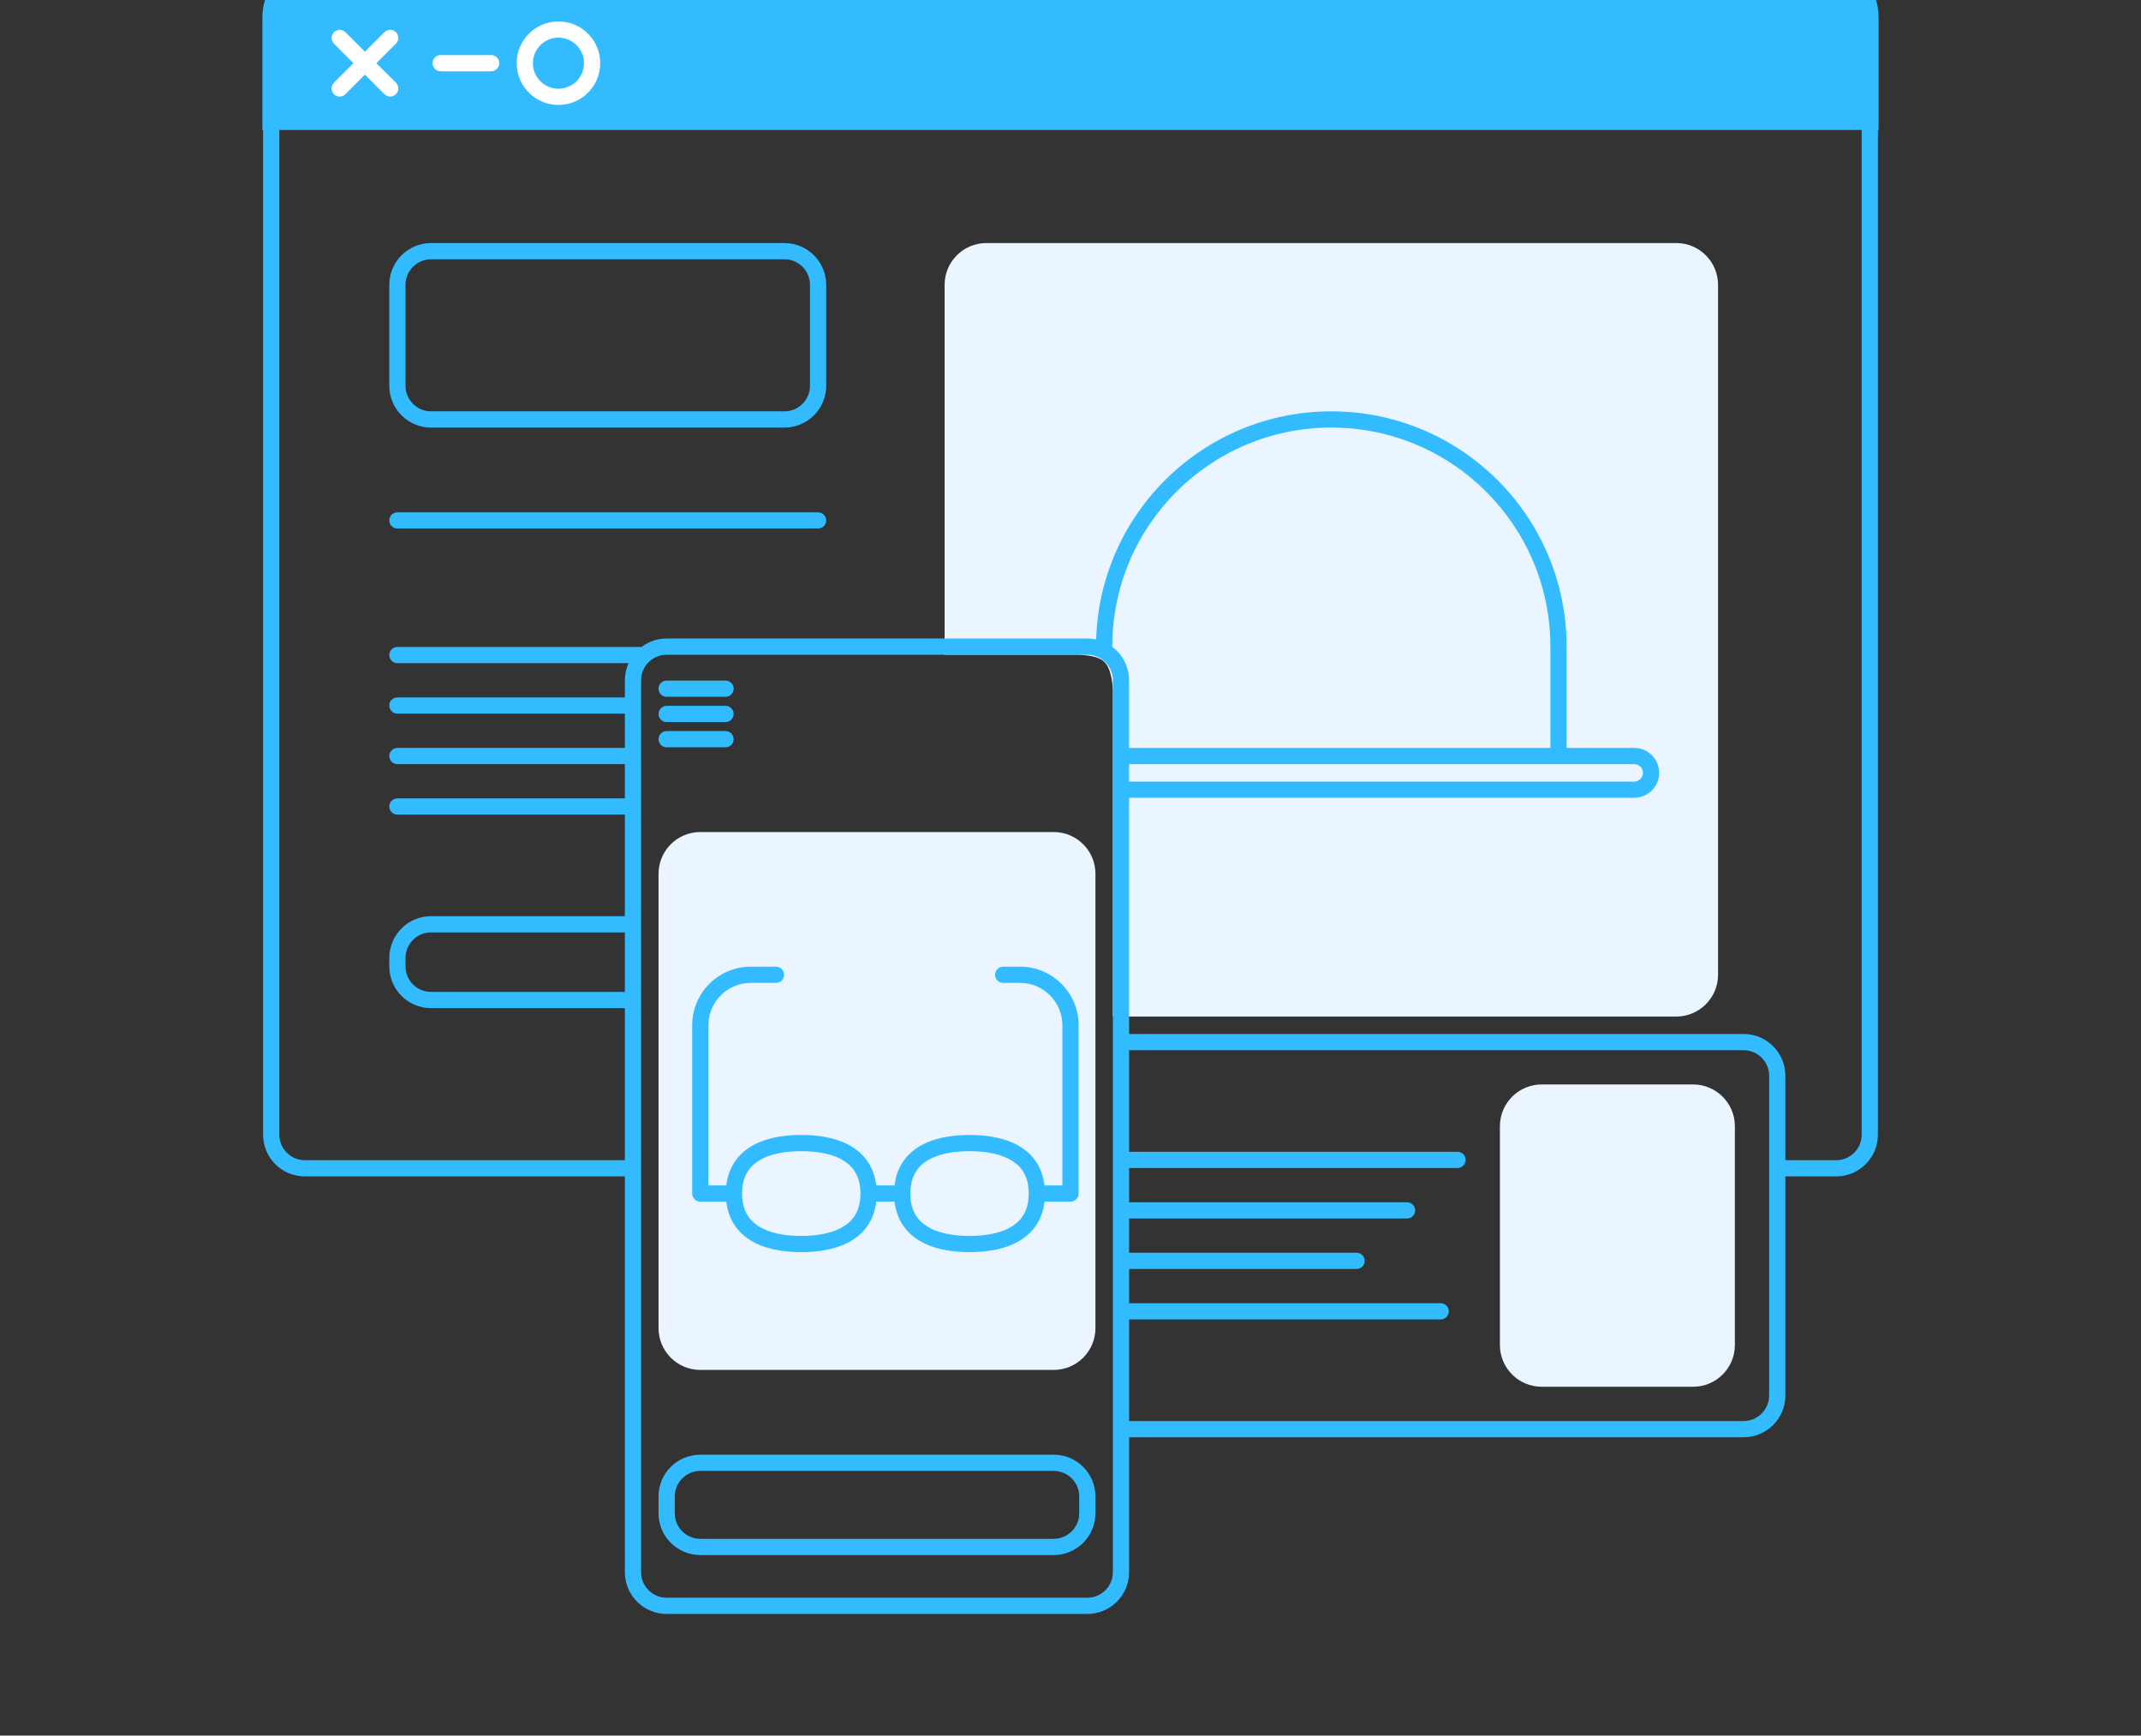 <svg width="264" height="214" viewBox="0 0 264 214" fill="none" xmlns="http://www.w3.org/2000/svg">
<rect x="0" y="0" width="264" height="214" fill="#333333" stroke="none"/>
<g clip-path="url(#clip0)">
<path d="M206.699 30.969L121.627 30.969C119.335 30.969 117.477 32.827 117.477 35.119L117.477 79.73L133.039 79.73C136.602 79.916 137.895 80.863 138.226 84.917L138.226 124.34L206.699 124.34C208.99 124.34 210.848 122.482 210.848 120.19L210.848 35.119C210.848 32.827 208.99 30.969 206.699 30.969Z" fill="#EAF5FF"/>
<path d="M82.203 107.741C82.203 105.449 84.061 103.591 86.353 103.591L129.926 103.591C132.218 103.591 134.076 105.449 134.076 107.741L134.076 163.764C134.076 166.056 132.218 167.914 129.926 167.914L86.353 167.914C84.061 167.914 82.203 166.056 82.203 163.764L82.203 107.741Z" fill="#EAF5FF"/>
<path d="M185.949 138.865C185.949 136.573 187.807 134.715 190.099 134.715L208.773 134.715C211.065 134.715 212.923 136.573 212.923 138.865L212.923 165.839C212.923 168.131 211.065 169.989 208.773 169.989L190.099 169.989C187.807 169.989 185.949 168.131 185.949 165.839L185.949 138.865Z" fill="#EAF5FF"/>
<path d="M206.699 30.969L121.627 30.969C119.335 30.969 117.477 32.827 117.477 35.119L117.477 79.73L133.039 79.73C136.602 79.916 137.895 80.863 138.226 84.917L138.226 124.34L206.699 124.34C208.99 124.34 210.848 122.482 210.848 120.19L210.848 35.119C210.848 32.827 208.99 30.969 206.699 30.969Z" stroke="#EAF5FF" stroke-width="2"/>
<path d="M82.203 107.741C82.203 105.449 84.061 103.591 86.353 103.591L129.926 103.591C132.218 103.591 134.076 105.449 134.076 107.741L134.076 163.764C134.076 166.056 132.218 167.914 129.926 167.914L86.353 167.914C84.061 167.914 82.203 166.056 82.203 163.764L82.203 107.741Z" stroke="#EAF5FF" stroke-width="2"/>
<path d="M185.949 138.865C185.949 136.573 187.807 134.715 190.099 134.715L208.773 134.715C211.065 134.715 212.923 136.573 212.923 138.865L212.923 165.839C212.923 168.131 211.065 169.989 208.773 169.989L190.099 169.989C187.807 169.989 185.949 168.131 185.949 165.839L185.949 138.865Z" stroke="#EAF5FF" stroke-width="2"/>
<path d="M37.505 -3L226.494 -3C228.788 -3 230.647 -0.695 230.647 2.149L230.647 15.022L33.352 15.022L33.352 2.149C33.352 -0.695 35.211 -3 37.505 -3Z" fill="#32BCFF" stroke="#32BCFF" stroke-width="2"/>
<path d="M135.15 79.731C135.15 80.283 135.598 80.731 136.15 80.731C136.702 80.731 137.15 80.283 137.15 79.731L135.15 79.731ZM138.225 92.218C137.673 92.218 137.225 92.666 137.225 93.218C137.225 93.77 137.673 94.218 138.225 94.218L138.225 92.218ZM138.225 96.368C137.673 96.368 137.225 96.815 137.225 97.368C137.225 97.92 137.673 98.368 138.225 98.368L138.225 96.368ZM49.003 79.768C48.451 79.768 48.003 80.216 48.003 80.768C48.003 81.321 48.451 81.768 49.003 81.768L49.003 79.768ZM49.003 85.993C48.451 85.993 48.003 86.441 48.003 86.993C48.003 87.545 48.451 87.993 49.003 87.993L49.003 85.993ZM49.003 63.169C48.451 63.169 48.003 63.617 48.003 64.169C48.003 64.721 48.451 65.169 49.003 65.169L49.003 63.169ZM100.876 65.169C101.429 65.169 101.876 64.721 101.876 64.169C101.876 63.617 101.429 63.169 100.876 63.169L100.876 65.169ZM49.003 92.218C48.451 92.218 48.003 92.666 48.003 93.218C48.003 93.77 48.451 94.218 49.003 94.218L49.003 92.218ZM49.003 98.443C48.451 98.443 48.003 98.89 48.003 99.443C48.003 99.995 48.451 100.443 49.003 100.443L49.003 98.443ZM82.202 83.918C81.65 83.918 81.202 84.366 81.202 84.918C81.202 85.47 81.65 85.918 82.202 85.918L82.202 83.918ZM89.464 85.918C90.017 85.918 90.464 85.47 90.464 84.918C90.464 84.366 90.017 83.918 89.464 83.918L89.464 85.918ZM82.202 87.031C81.65 87.031 81.202 87.478 81.202 88.031C81.202 88.583 81.65 89.031 82.202 89.031L82.202 87.031ZM89.464 89.031C90.017 89.031 90.464 88.583 90.464 88.031C90.464 87.478 90.017 87.031 89.464 87.031L89.464 89.031ZM82.202 90.143C81.65 90.143 81.202 90.591 81.202 91.143C81.202 91.695 81.65 92.143 82.202 92.143L82.202 90.143ZM89.464 92.143C90.017 92.143 90.464 91.695 90.464 91.143C90.464 90.591 90.017 90.143 89.464 90.143L89.464 92.143ZM179.724 144.016C180.276 144.016 180.724 143.568 180.724 143.016C180.724 142.464 180.276 142.016 179.724 142.016L179.724 144.016ZM173.499 150.241C174.051 150.241 174.499 149.793 174.499 149.241C174.499 148.688 174.051 148.241 173.499 148.241L173.499 150.241ZM167.274 156.466C167.826 156.466 168.274 156.018 168.274 155.466C168.274 154.913 167.826 154.466 167.274 154.466L167.274 156.466ZM177.649 162.69C178.201 162.69 178.649 162.243 178.649 161.69C178.649 161.138 178.201 160.69 177.649 160.69L177.649 162.69ZM132 147.166L132 148.166C132.553 148.166 133 147.718 133 147.166L132 147.166ZM123.701 119.192C123.148 119.192 122.701 119.64 122.701 120.192C122.701 120.744 123.148 121.192 123.701 121.192L123.701 119.192ZM86.352 147.166L85.352 147.166C85.352 147.718 85.8 148.166 86.352 148.166L86.352 147.166ZM95.689 121.192C96.241 121.192 96.689 120.744 96.689 120.192C96.689 119.64 96.241 119.192 95.689 119.192L95.689 121.192ZM201.51 92.218L192.173 92.218L192.173 94.218L201.51 94.218L201.51 92.218ZM193.173 93.218L193.173 79.731L191.173 79.731L191.173 93.218L193.173 93.218ZM137.15 79.731C137.15 64.813 149.244 52.719 164.162 52.719L164.162 50.719C148.139 50.719 135.15 63.708 135.15 79.731L137.15 79.731ZM193.173 79.731C193.173 63.708 180.184 50.719 164.162 50.719L164.162 52.719C179.08 52.719 191.173 64.813 191.173 79.731L193.173 79.731ZM204.585 95.293C204.585 93.594 203.208 92.218 201.51 92.218L201.51 94.218C202.104 94.218 202.585 94.699 202.585 95.293L204.585 95.293ZM201.51 98.368C203.208 98.368 204.585 96.991 204.585 95.293L202.585 95.293C202.585 95.886 202.104 96.368 201.51 96.368L201.51 98.368ZM138.225 94.218L192.173 94.218L192.173 92.218L138.225 92.218L138.225 94.218ZM138.225 98.368L201.51 98.368L201.51 96.368L138.225 96.368L138.225 98.368ZM32.441 15.408L32.441 139.904L34.441 139.904L34.441 15.408L32.441 15.408ZM231.559 139.904L231.559 15.408L229.559 15.408L229.559 139.904L231.559 139.904ZM226.409 145.053C229.253 145.053 231.559 142.748 231.559 139.904L229.559 139.904C229.559 141.643 228.149 143.053 226.409 143.053L226.409 145.053ZM37.591 143.053C35.852 143.053 34.441 141.643 34.441 139.904L32.441 139.904C32.441 142.748 34.747 145.053 37.591 145.053L37.591 143.053ZM49.003 65.169L100.876 65.169L100.876 63.169L49.003 63.169L49.003 65.169ZM96.727 29.97L53.153 29.97L53.153 31.97L96.727 31.97L96.727 29.97ZM53.153 29.97C50.309 29.97 48.003 32.276 48.003 35.12L50.003 35.12C50.003 33.38 51.414 31.97 53.153 31.97L53.153 29.97ZM48.003 35.12L48.003 47.569L50.003 47.569L50.003 35.12L48.003 35.12ZM48.003 47.569C48.003 50.414 50.309 52.719 53.153 52.719L53.153 50.719C51.414 50.719 50.003 49.309 50.003 47.569L48.003 47.569ZM53.153 52.719L96.727 52.719L96.727 50.719L53.153 50.719L53.153 52.719ZM96.727 52.719C99.571 52.719 101.876 50.414 101.876 47.569L99.876 47.569C99.876 49.309 98.466 50.719 96.727 50.719L96.727 52.719ZM101.876 47.569L101.876 35.12L99.876 35.12L99.876 47.569L101.876 47.569ZM101.876 35.12C101.876 32.276 99.571 29.97 96.727 29.97L96.727 31.97C98.466 31.97 99.876 33.38 99.876 35.12L101.876 35.12ZM53.153 112.967C50.309 112.967 48.003 115.273 48.003 118.117L50.003 118.117C50.003 116.377 51.414 114.967 53.153 114.967L53.153 112.967ZM48.003 118.117L48.003 119.154L50.003 119.154L50.003 118.117L48.003 118.117ZM48.003 119.154C48.003 121.999 50.309 124.304 53.153 124.304L53.153 122.304C51.414 122.304 50.003 120.894 50.003 119.154L48.003 119.154ZM82.202 80.731L134.075 80.731L134.075 78.731L82.202 78.731L82.202 80.731ZM134.075 80.731C135.815 80.731 137.225 82.141 137.225 83.881L139.225 83.881C139.225 81.037 136.919 78.731 134.075 78.731L134.075 80.731ZM137.225 193.852C137.225 195.591 135.815 197.001 134.075 197.001L134.075 199.001C136.919 199.001 139.225 196.696 139.225 193.852L137.225 193.852ZM134.075 197.001L82.202 197.001L82.202 199.001L134.075 199.001L134.075 197.001ZM82.202 197.001C80.463 197.001 79.052 195.591 79.052 193.852L77.052 193.852C77.052 196.696 79.358 199.001 82.202 199.001L82.202 197.001ZM82.202 85.918L89.464 85.918L89.464 83.918L82.202 83.918L82.202 85.918ZM82.202 89.031L89.464 89.031L89.464 87.031L82.202 87.031L82.202 89.031ZM82.202 92.143L89.464 92.143L89.464 90.143L82.202 90.143L82.202 92.143ZM214.997 129.492C216.737 129.492 218.147 130.902 218.147 132.641L220.147 132.641C220.147 129.797 217.841 127.492 214.997 127.492L214.997 129.492ZM218.147 172.065C218.147 173.805 216.737 175.215 214.997 175.215L214.997 177.215C217.841 177.215 220.147 174.909 220.147 172.065L218.147 172.065ZM53.153 124.304L78.052 124.304L78.052 122.304L53.153 122.304L53.153 124.304ZM79.052 123.304L79.052 113.967L77.052 113.967L77.052 123.304L79.052 123.304ZM78.052 112.967L53.153 112.967L53.153 114.967L78.052 114.967L78.052 112.967ZM79.052 113.967L79.052 99.443L77.052 99.443L77.052 113.967L79.052 113.967ZM49.003 100.443L78.052 100.443L78.052 98.443L49.003 98.443L49.003 100.443ZM79.052 99.443L79.052 93.218L77.052 93.218L77.052 99.443L79.052 99.443ZM49.003 94.218L78.052 94.218L78.052 92.218L49.003 92.218L49.003 94.218ZM79.052 93.218L79.052 86.993L77.052 86.993L77.052 93.218L79.052 93.218ZM79.052 86.993L79.052 83.881L77.052 83.881L77.052 86.993L79.052 86.993ZM49.003 87.993L78.052 87.993L78.052 85.993L49.003 85.993L49.003 87.993ZM79.052 83.881C79.052 82.94 79.463 82.097 80.119 81.518L78.795 80.019C77.728 80.961 77.052 82.342 77.052 83.881L79.052 83.881ZM80.119 81.518C80.675 81.027 81.403 80.731 82.202 80.731L82.202 78.731C80.897 78.731 79.703 79.218 78.795 80.019L80.119 81.518ZM49.003 81.768L79.457 81.768L79.457 79.768L49.003 79.768L49.003 81.768ZM79.052 193.852L79.052 144.053L77.052 144.053L77.052 193.852L79.052 193.852ZM79.052 144.053L79.052 123.304L77.052 123.304L77.052 144.053L79.052 144.053ZM37.591 145.053L78.052 145.053L78.052 143.053L37.591 143.053L37.591 145.053ZM214.997 175.215L138.225 175.215L138.225 177.215L214.997 177.215L214.997 175.215ZM137.225 176.215L137.225 193.852L139.225 193.852L139.225 176.215L137.225 176.215ZM137.225 161.69L137.225 176.215L139.225 176.215L139.225 161.69L137.225 161.69ZM138.225 162.69L177.649 162.69L177.649 160.69L138.225 160.69L138.225 162.69ZM137.225 155.466L137.225 161.69L139.225 161.69L139.225 155.466L137.225 155.466ZM138.225 156.466L167.274 156.466L167.274 154.466L138.225 154.466L138.225 156.466ZM137.225 149.241L137.225 155.466L139.225 155.466L139.225 149.241L137.225 149.241ZM138.225 150.241L173.499 150.241L173.499 148.241L138.225 148.241L138.225 150.241ZM138.225 144.016L179.724 144.016L179.724 142.016L138.225 142.016L138.225 144.016ZM137.225 83.881L137.225 128.492L139.225 128.492L139.225 83.881L137.225 83.881ZM137.225 128.492L137.225 143.016L139.225 143.016L139.225 128.492L137.225 128.492ZM138.225 129.492L214.997 129.492L214.997 127.492L138.225 127.492L138.225 129.492ZM219.147 145.053L226.409 145.053L226.409 143.053L219.147 143.053L219.147 145.053ZM218.147 132.641L218.147 144.053L220.147 144.053L220.147 132.641L218.147 132.641ZM218.147 144.053L218.147 172.065L220.147 172.065L220.147 144.053L218.147 144.053ZM112.251 147.166C112.251 145.194 113.024 143.96 114.23 143.171C115.5 142.34 117.351 141.941 119.551 141.941L119.551 139.941C117.167 139.941 114.868 140.363 113.134 141.498C111.336 142.675 110.251 144.554 110.251 147.166L112.251 147.166ZM119.551 141.941C121.751 141.941 123.601 142.34 124.872 143.171C126.077 143.96 126.85 145.194 126.85 147.166L128.85 147.166C128.85 144.554 127.766 142.675 125.967 141.498C124.234 140.363 121.934 139.941 119.551 139.941L119.551 141.941ZM126.85 147.166C126.85 149.138 126.077 150.371 124.872 151.16C123.601 151.992 121.751 152.391 119.551 152.391L119.551 154.391C121.934 154.391 124.234 153.969 125.967 152.834C127.766 151.657 128.85 149.778 128.85 147.166L126.85 147.166ZM119.551 152.391C117.351 152.391 115.5 151.992 114.23 151.16C113.024 150.371 112.251 149.138 112.251 147.166L110.251 147.166C110.251 149.778 111.336 151.657 113.134 152.834C114.868 153.969 117.167 154.391 119.551 154.391L119.551 152.391ZM91.502 147.166C91.502 145.194 92.275 143.96 93.48 143.171C94.751 142.34 96.601 141.941 98.802 141.941L98.802 139.941C96.418 139.941 94.118 140.363 92.385 141.498C90.587 142.675 89.502 144.554 89.502 147.166L91.502 147.166ZM98.802 141.941C101.002 141.941 102.852 142.34 104.123 143.171C105.328 143.96 106.101 145.194 106.101 147.166L108.101 147.166C108.101 144.554 107.016 142.675 105.218 141.498C103.484 140.363 101.185 139.941 98.802 139.941L98.802 141.941ZM106.101 147.166C106.101 149.138 105.328 150.371 104.123 151.16C102.852 151.992 101.002 152.391 98.802 152.391L98.802 154.391C101.185 154.391 103.484 153.969 105.218 152.834C107.016 151.657 108.101 149.778 108.101 147.166L106.101 147.166ZM98.802 152.391C96.601 152.391 94.751 151.992 93.48 151.16C92.275 150.371 91.502 149.138 91.502 147.166L89.502 147.166C89.502 149.778 90.587 151.657 92.385 152.834C94.118 153.969 96.418 154.391 98.802 154.391L98.802 152.391ZM111.251 146.166L107.101 146.166L107.101 148.166L111.251 148.166L111.251 146.166ZM127.85 148.166L132 148.166L132 146.166L127.85 146.166L127.85 148.166ZM133 147.166L133 126.417L131 126.417L131 147.166L133 147.166ZM125.776 119.192L123.701 119.192L123.701 121.192L125.776 121.192L125.776 119.192ZM90.502 146.166L86.352 146.166L86.352 148.166L90.502 148.166L90.502 146.166ZM87.352 147.166L87.352 126.417L85.352 126.417L85.352 147.166L87.352 147.166ZM92.577 121.192L95.689 121.192L95.689 119.192L92.577 119.192L92.577 121.192ZM87.352 126.417C87.352 123.531 89.691 121.192 92.577 121.192L92.577 119.192C88.587 119.192 85.352 122.426 85.352 126.417L87.352 126.417ZM133 126.417C133 122.426 129.766 119.192 125.776 119.192L125.776 121.192C128.661 121.192 131 123.531 131 126.417L133 126.417ZM129.925 179.365L86.352 179.365L86.352 181.365L129.925 181.365L129.925 179.365ZM86.352 179.365C83.508 179.365 81.202 181.67 81.202 184.514L83.202 184.514C83.202 182.775 84.612 181.365 86.352 181.365L86.352 179.365ZM81.202 184.514L81.202 186.589L83.202 186.589L83.202 184.514L81.202 184.514ZM81.202 186.589C81.202 189.434 83.508 191.739 86.352 191.739L86.352 189.739C84.612 189.739 83.202 188.329 83.202 186.589L81.202 186.589ZM86.352 191.739L129.925 191.739L129.925 189.739L86.352 189.739L86.352 191.739ZM129.925 191.739C132.77 191.739 135.075 189.434 135.075 186.589L133.075 186.589C133.075 188.329 131.665 189.739 129.925 189.739L129.925 191.739ZM135.075 186.589L135.075 184.514L133.075 184.514L133.075 186.589L135.075 186.589ZM135.075 184.514C135.075 181.67 132.77 179.365 129.925 179.365L129.925 181.365C131.665 181.365 133.075 182.775 133.075 184.514L135.075 184.514ZM137.225 143.016L137.225 149.241L139.225 149.241L139.225 143.016L137.225 143.016Z" fill="#32BCFF"/>
<path d="M42.594 3.971C42.203 3.58 41.57 3.58 41.18 3.971C40.789 4.362 40.789 4.995 41.18 5.385L42.594 3.971ZM47.404 11.61C47.795 12.001 48.428 12.001 48.819 11.61C49.209 11.219 49.209 10.586 48.819 10.196L47.404 11.61ZM41.18 10.196C40.789 10.586 40.789 11.219 41.18 11.61C41.57 12.001 42.203 12.001 42.594 11.61L41.18 10.196ZM48.819 5.385C49.209 4.995 49.209 4.362 48.819 3.971C48.428 3.58 47.795 3.58 47.404 3.971L48.819 5.385ZM54.336 6.79C53.784 6.79 53.336 7.238 53.336 7.79C53.336 8.343 53.784 8.79 54.336 8.79L54.336 6.79ZM60.561 8.79C61.113 8.79 61.561 8.343 61.561 7.79C61.561 7.238 61.113 6.79 60.561 6.79L60.561 8.79ZM41.18 5.385L44.292 8.498L45.706 7.083L42.594 3.971L41.18 5.385ZM44.292 8.498L47.404 11.61L48.819 10.196L45.706 7.083L44.292 8.498ZM42.594 11.61L45.706 8.498L44.292 7.083L41.18 10.196L42.594 11.61ZM45.706 8.498L48.819 5.385L47.404 3.971L44.292 7.083L45.706 8.498ZM54.336 8.79L60.561 8.79L60.561 6.79L54.336 6.79L54.336 8.79ZM72.011 7.79C72.011 9.53 70.6 10.94 68.861 10.94L68.861 12.94C71.705 12.94 74.011 10.635 74.011 7.79L72.011 7.79ZM68.861 10.94C67.121 10.94 65.711 9.53 65.711 7.79L63.711 7.79C63.711 10.635 66.016 12.94 68.861 12.94L68.861 10.94ZM65.711 7.79C65.711 6.051 67.121 4.641 68.861 4.641L68.861 2.641C66.016 2.641 63.711 4.946 63.711 7.79L65.711 7.79ZM68.861 4.641C70.6 4.641 72.011 6.051 72.011 7.79L74.011 7.79C74.011 4.946 71.705 2.641 68.861 2.641L68.861 4.641Z" fill="white"/>
</g>
<defs>
<clipPath id="clip0">
<path d="M0 0H264V214H0V0Z" fill="white"/>
</clipPath>
</defs>
</svg>
